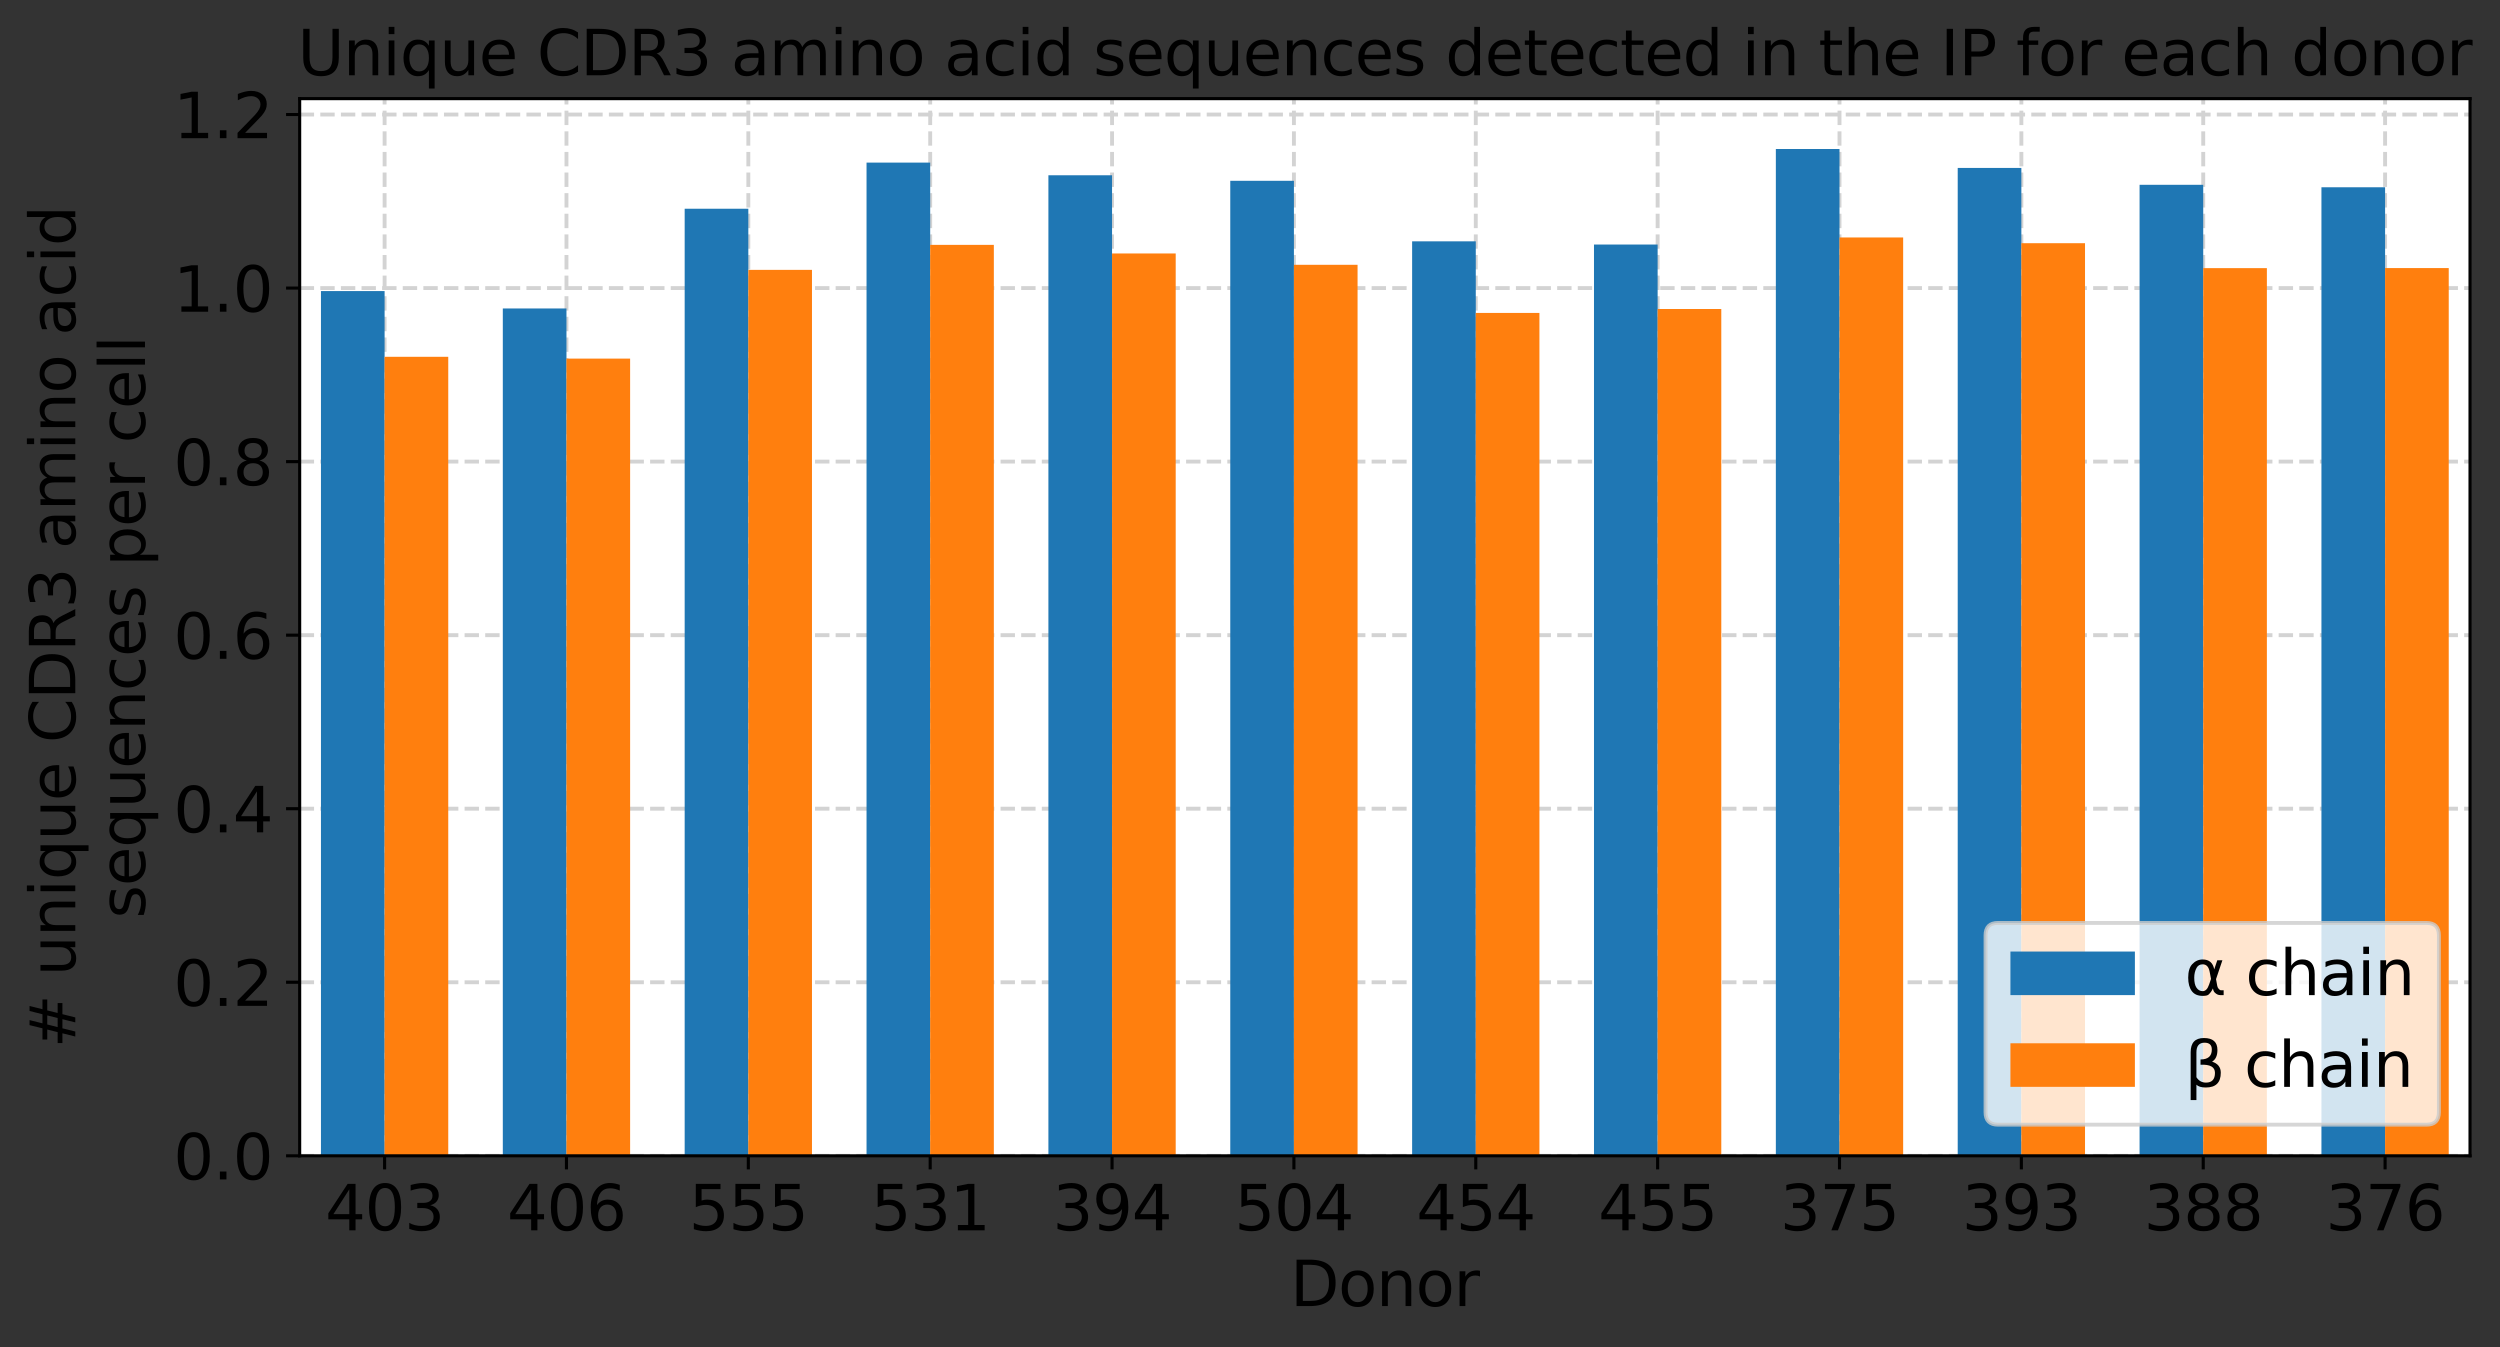 <?xml version="1.0" encoding="utf-8" standalone="no"?>
<!DOCTYPE svg PUBLIC "-//W3C//DTD SVG 1.1//EN"
  "http://www.w3.org/Graphics/SVG/1.1/DTD/svg11.dtd">
<svg xmlns:xlink="http://www.w3.org/1999/xlink" width="642.755pt" height="346.327pt" viewBox="0 0 642.755 346.327" xmlns="http://www.w3.org/2000/svg" version="1.1">
 <rect x="0" y="0" width="642.755" height="346.327" fill="#333333" stroke="none"/>
 <defs>
  <style type="text/css">*{stroke-linejoin: round; stroke-linecap: butt}</style>
 </defs>
 <g id="figure_1">
  <g id="patch_1">
   <path d="M 0 346.327 
L 642.755 346.327 
L 642.755 0 
L 0 0 
L 0 346.327 
z
" style="fill: none"/>
  </g>
  <g id="axes_1">
   <g id="patch_2">
    <path d="M 77.046 297.158 
L 635.047 297.158 
L 635.047 25.358 
L 77.046 25.358 
z
" style="fill: #ffffff"/>
   </g>
   <g id="matplotlib.axis_1">
    <g id="xtick_1">
     <g id="line2d_1">
      <path d="M 98.882 297.158 
L 98.882 25.358 
" clip-path="url(#p59fbb18981)" style="fill: none; stroke-dasharray: 3.7,1.6; stroke-dashoffset: 0; stroke: #d3d3d3"/>
     </g>
     <g id="line2d_2">
      <defs>
       <path id="m7c4a45cda2" d="M 0 0 
L 0 3.5 
" style="stroke: #000000; stroke-width: 0.8"/>
      </defs>
      <g>
       <use xlink:href="#m7c4a45cda2" x="98.882" y="297.158" style="stroke: #000000; stroke-width: 0.8"/>
      </g>
     </g>
     <g id="text_1">
      <!-- 403 -->
      <g transform="translate(83.612 316.315) scale(0.16 -0.16)">
       <defs>
        <path id="DejaVuSans-34" d="M 2419 4116 
L 825 1625 
L 2419 1625 
L 2419 4116 
z
M 2253 4666 
L 3047 4666 
L 3047 1625 
L 3713 1625 
L 3713 1100 
L 3047 1100 
L 3047 0 
L 2419 0 
L 2419 1100 
L 313 1100 
L 313 1709 
L 2253 4666 
z
" transform="scale(0.016)"/>
        <path id="DejaVuSans-30" d="M 2034 4250 
Q 1547 4250 1301 3770 
Q 1056 3291 1056 2328 
Q 1056 1369 1301 889 
Q 1547 409 2034 409 
Q 2525 409 2770 889 
Q 3016 1369 3016 2328 
Q 3016 3291 2770 3770 
Q 2525 4250 2034 4250 
z
M 2034 4750 
Q 2819 4750 3233 4129 
Q 3647 3509 3647 2328 
Q 3647 1150 3233 529 
Q 2819 -91 2034 -91 
Q 1250 -91 836 529 
Q 422 1150 422 2328 
Q 422 3509 836 4129 
Q 1250 4750 2034 4750 
z
" transform="scale(0.016)"/>
        <path id="DejaVuSans-33" d="M 2597 2516 
Q 3050 2419 3304 2112 
Q 3559 1806 3559 1356 
Q 3559 666 3084 287 
Q 2609 -91 1734 -91 
Q 1441 -91 1130 -33 
Q 819 25 488 141 
L 488 750 
Q 750 597 1062 519 
Q 1375 441 1716 441 
Q 2309 441 2620 675 
Q 2931 909 2931 1356 
Q 2931 1769 2642 2001 
Q 2353 2234 1838 2234 
L 1294 2234 
L 1294 2753 
L 1863 2753 
Q 2328 2753 2575 2939 
Q 2822 3125 2822 3475 
Q 2822 3834 2567 4026 
Q 2313 4219 1838 4219 
Q 1578 4219 1281 4162 
Q 984 4106 628 3988 
L 628 4550 
Q 988 4650 1302 4700 
Q 1616 4750 1894 4750 
Q 2613 4750 3031 4423 
Q 3450 4097 3450 3541 
Q 3450 3153 3228 2886 
Q 3006 2619 2597 2516 
z
" transform="scale(0.016)"/>
       </defs>
       <use xlink:href="#DejaVuSans-34"/>
       <use xlink:href="#DejaVuSans-30" x="63.623"/>
       <use xlink:href="#DejaVuSans-33" x="127.246"/>
      </g>
     </g>
    </g>
    <g id="xtick_2">
     <g id="line2d_3">
      <path d="M 145.639 297.158 
L 145.639 25.358 
" clip-path="url(#p59fbb18981)" style="fill: none; stroke-dasharray: 3.7,1.6; stroke-dashoffset: 0; stroke: #d3d3d3"/>
     </g>
     <g id="line2d_4">
      <g>
       <use xlink:href="#m7c4a45cda2" x="145.639" y="297.158" style="stroke: #000000; stroke-width: 0.8"/>
      </g>
     </g>
     <g id="text_2">
      <!-- 406 -->
      <g transform="translate(130.369 316.315) scale(0.16 -0.16)">
       <defs>
        <path id="DejaVuSans-36" d="M 2113 2584 
Q 1688 2584 1439 2293 
Q 1191 2003 1191 1497 
Q 1191 994 1439 701 
Q 1688 409 2113 409 
Q 2538 409 2786 701 
Q 3034 994 3034 1497 
Q 3034 2003 2786 2293 
Q 2538 2584 2113 2584 
z
M 3366 4563 
L 3366 3988 
Q 3128 4100 2886 4159 
Q 2644 4219 2406 4219 
Q 1781 4219 1451 3797 
Q 1122 3375 1075 2522 
Q 1259 2794 1537 2939 
Q 1816 3084 2150 3084 
Q 2853 3084 3261 2657 
Q 3669 2231 3669 1497 
Q 3669 778 3244 343 
Q 2819 -91 2113 -91 
Q 1303 -91 875 529 
Q 447 1150 447 2328 
Q 447 3434 972 4092 
Q 1497 4750 2381 4750 
Q 2619 4750 2861 4703 
Q 3103 4656 3366 4563 
z
" transform="scale(0.016)"/>
       </defs>
       <use xlink:href="#DejaVuSans-34"/>
       <use xlink:href="#DejaVuSans-30" x="63.623"/>
       <use xlink:href="#DejaVuSans-36" x="127.246"/>
      </g>
     </g>
    </g>
    <g id="xtick_3">
     <g id="line2d_5">
      <path d="M 192.396 297.158 
L 192.396 25.358 
" clip-path="url(#p59fbb18981)" style="fill: none; stroke-dasharray: 3.7,1.6; stroke-dashoffset: 0; stroke: #d3d3d3"/>
     </g>
     <g id="line2d_6">
      <g>
       <use xlink:href="#m7c4a45cda2" x="192.396" y="297.158" style="stroke: #000000; stroke-width: 0.8"/>
      </g>
     </g>
     <g id="text_3">
      <!-- 555 -->
      <g transform="translate(177.126 316.315) scale(0.16 -0.16)">
       <defs>
        <path id="DejaVuSans-35" d="M 691 4666 
L 3169 4666 
L 3169 4134 
L 1269 4134 
L 1269 2991 
Q 1406 3038 1543 3061 
Q 1681 3084 1819 3084 
Q 2600 3084 3056 2656 
Q 3513 2228 3513 1497 
Q 3513 744 3044 326 
Q 2575 -91 1722 -91 
Q 1428 -91 1123 -41 
Q 819 9 494 109 
L 494 744 
Q 775 591 1075 516 
Q 1375 441 1709 441 
Q 2250 441 2565 725 
Q 2881 1009 2881 1497 
Q 2881 1984 2565 2268 
Q 2250 2553 1709 2553 
Q 1456 2553 1204 2497 
Q 953 2441 691 2322 
L 691 4666 
z
" transform="scale(0.016)"/>
       </defs>
       <use xlink:href="#DejaVuSans-35"/>
       <use xlink:href="#DejaVuSans-35" x="63.623"/>
       <use xlink:href="#DejaVuSans-35" x="127.246"/>
      </g>
     </g>
    </g>
    <g id="xtick_4">
     <g id="line2d_7">
      <path d="M 239.154 297.158 
L 239.154 25.358 
" clip-path="url(#p59fbb18981)" style="fill: none; stroke-dasharray: 3.7,1.6; stroke-dashoffset: 0; stroke: #d3d3d3"/>
     </g>
     <g id="line2d_8">
      <g>
       <use xlink:href="#m7c4a45cda2" x="239.154" y="297.158" style="stroke: #000000; stroke-width: 0.8"/>
      </g>
     </g>
     <g id="text_4">
      <!-- 531 -->
      <g transform="translate(223.884 316.315) scale(0.16 -0.16)">
       <defs>
        <path id="DejaVuSans-31" d="M 794 531 
L 1825 531 
L 1825 4091 
L 703 3866 
L 703 4441 
L 1819 4666 
L 2450 4666 
L 2450 531 
L 3481 531 
L 3481 0 
L 794 0 
L 794 531 
z
" transform="scale(0.016)"/>
       </defs>
       <use xlink:href="#DejaVuSans-35"/>
       <use xlink:href="#DejaVuSans-33" x="63.623"/>
       <use xlink:href="#DejaVuSans-31" x="127.246"/>
      </g>
     </g>
    </g>
    <g id="xtick_5">
     <g id="line2d_9">
      <path d="M 285.911 297.158 
L 285.911 25.358 
" clip-path="url(#p59fbb18981)" style="fill: none; stroke-dasharray: 3.7,1.6; stroke-dashoffset: 0; stroke: #d3d3d3"/>
     </g>
     <g id="line2d_10">
      <g>
       <use xlink:href="#m7c4a45cda2" x="285.911" y="297.158" style="stroke: #000000; stroke-width: 0.8"/>
      </g>
     </g>
     <g id="text_5">
      <!-- 394 -->
      <g transform="translate(270.641 316.315) scale(0.16 -0.16)">
       <defs>
        <path id="DejaVuSans-39" d="M 703 97 
L 703 672 
Q 941 559 1184 500 
Q 1428 441 1663 441 
Q 2288 441 2617 861 
Q 2947 1281 2994 2138 
Q 2813 1869 2534 1725 
Q 2256 1581 1919 1581 
Q 1219 1581 811 2004 
Q 403 2428 403 3163 
Q 403 3881 828 4315 
Q 1253 4750 1959 4750 
Q 2769 4750 3195 4129 
Q 3622 3509 3622 2328 
Q 3622 1225 3098 567 
Q 2575 -91 1691 -91 
Q 1453 -91 1209 -44 
Q 966 3 703 97 
z
M 1959 2075 
Q 2384 2075 2632 2365 
Q 2881 2656 2881 3163 
Q 2881 3666 2632 3958 
Q 2384 4250 1959 4250 
Q 1534 4250 1286 3958 
Q 1038 3666 1038 3163 
Q 1038 2656 1286 2365 
Q 1534 2075 1959 2075 
z
" transform="scale(0.016)"/>
       </defs>
       <use xlink:href="#DejaVuSans-33"/>
       <use xlink:href="#DejaVuSans-39" x="63.623"/>
       <use xlink:href="#DejaVuSans-34" x="127.246"/>
      </g>
     </g>
    </g>
    <g id="xtick_6">
     <g id="line2d_11">
      <path d="M 332.668 297.158 
L 332.668 25.358 
" clip-path="url(#p59fbb18981)" style="fill: none; stroke-dasharray: 3.7,1.6; stroke-dashoffset: 0; stroke: #d3d3d3"/>
     </g>
     <g id="line2d_12">
      <g>
       <use xlink:href="#m7c4a45cda2" x="332.668" y="297.158" style="stroke: #000000; stroke-width: 0.8"/>
      </g>
     </g>
     <g id="text_6">
      <!-- 504 -->
      <g transform="translate(317.398 316.315) scale(0.16 -0.16)">
       <use xlink:href="#DejaVuSans-35"/>
       <use xlink:href="#DejaVuSans-30" x="63.623"/>
       <use xlink:href="#DejaVuSans-34" x="127.246"/>
      </g>
     </g>
    </g>
    <g id="xtick_7">
     <g id="line2d_13">
      <path d="M 379.425 297.158 
L 379.425 25.358 
" clip-path="url(#p59fbb18981)" style="fill: none; stroke-dasharray: 3.7,1.6; stroke-dashoffset: 0; stroke: #d3d3d3"/>
     </g>
     <g id="line2d_14">
      <g>
       <use xlink:href="#m7c4a45cda2" x="379.425" y="297.158" style="stroke: #000000; stroke-width: 0.8"/>
      </g>
     </g>
     <g id="text_7">
      <!-- 454 -->
      <g transform="translate(364.155 316.315) scale(0.16 -0.16)">
       <use xlink:href="#DejaVuSans-34"/>
       <use xlink:href="#DejaVuSans-35" x="63.623"/>
       <use xlink:href="#DejaVuSans-34" x="127.246"/>
      </g>
     </g>
    </g>
    <g id="xtick_8">
     <g id="line2d_15">
      <path d="M 426.182 297.158 
L 426.182 25.358 
" clip-path="url(#p59fbb18981)" style="fill: none; stroke-dasharray: 3.7,1.6; stroke-dashoffset: 0; stroke: #d3d3d3"/>
     </g>
     <g id="line2d_16">
      <g>
       <use xlink:href="#m7c4a45cda2" x="426.182" y="297.158" style="stroke: #000000; stroke-width: 0.8"/>
      </g>
     </g>
     <g id="text_8">
      <!-- 455 -->
      <g transform="translate(410.912 316.315) scale(0.16 -0.16)">
       <use xlink:href="#DejaVuSans-34"/>
       <use xlink:href="#DejaVuSans-35" x="63.623"/>
       <use xlink:href="#DejaVuSans-35" x="127.246"/>
      </g>
     </g>
    </g>
    <g id="xtick_9">
     <g id="line2d_17">
      <path d="M 472.939 297.158 
L 472.939 25.358 
" clip-path="url(#p59fbb18981)" style="fill: none; stroke-dasharray: 3.7,1.6; stroke-dashoffset: 0; stroke: #d3d3d3"/>
     </g>
     <g id="line2d_18">
      <g>
       <use xlink:href="#m7c4a45cda2" x="472.939" y="297.158" style="stroke: #000000; stroke-width: 0.8"/>
      </g>
     </g>
     <g id="text_9">
      <!-- 375 -->
      <g transform="translate(457.669 316.315) scale(0.16 -0.16)">
       <defs>
        <path id="DejaVuSans-37" d="M 525 4666 
L 3525 4666 
L 3525 4397 
L 1831 0 
L 1172 0 
L 2766 4134 
L 525 4134 
L 525 4666 
z
" transform="scale(0.016)"/>
       </defs>
       <use xlink:href="#DejaVuSans-33"/>
       <use xlink:href="#DejaVuSans-37" x="63.623"/>
       <use xlink:href="#DejaVuSans-35" x="127.246"/>
      </g>
     </g>
    </g>
    <g id="xtick_10">
     <g id="line2d_19">
      <path d="M 519.697 297.158 
L 519.697 25.358 
" clip-path="url(#p59fbb18981)" style="fill: none; stroke-dasharray: 3.7,1.6; stroke-dashoffset: 0; stroke: #d3d3d3"/>
     </g>
     <g id="line2d_20">
      <g>
       <use xlink:href="#m7c4a45cda2" x="519.697" y="297.158" style="stroke: #000000; stroke-width: 0.8"/>
      </g>
     </g>
     <g id="text_10">
      <!-- 393 -->
      <g transform="translate(504.427 316.315) scale(0.16 -0.16)">
       <use xlink:href="#DejaVuSans-33"/>
       <use xlink:href="#DejaVuSans-39" x="63.623"/>
       <use xlink:href="#DejaVuSans-33" x="127.246"/>
      </g>
     </g>
    </g>
    <g id="xtick_11">
     <g id="line2d_21">
      <path d="M 566.454 297.158 
L 566.454 25.358 
" clip-path="url(#p59fbb18981)" style="fill: none; stroke-dasharray: 3.7,1.6; stroke-dashoffset: 0; stroke: #d3d3d3"/>
     </g>
     <g id="line2d_22">
      <g>
       <use xlink:href="#m7c4a45cda2" x="566.454" y="297.158" style="stroke: #000000; stroke-width: 0.8"/>
      </g>
     </g>
     <g id="text_11">
      <!-- 388 -->
      <g transform="translate(551.184 316.315) scale(0.16 -0.16)">
       <defs>
        <path id="DejaVuSans-38" d="M 2034 2216 
Q 1584 2216 1326 1975 
Q 1069 1734 1069 1313 
Q 1069 891 1326 650 
Q 1584 409 2034 409 
Q 2484 409 2743 651 
Q 3003 894 3003 1313 
Q 3003 1734 2745 1975 
Q 2488 2216 2034 2216 
z
M 1403 2484 
Q 997 2584 770 2862 
Q 544 3141 544 3541 
Q 544 4100 942 4425 
Q 1341 4750 2034 4750 
Q 2731 4750 3128 4425 
Q 3525 4100 3525 3541 
Q 3525 3141 3298 2862 
Q 3072 2584 2669 2484 
Q 3125 2378 3379 2068 
Q 3634 1759 3634 1313 
Q 3634 634 3220 271 
Q 2806 -91 2034 -91 
Q 1263 -91 848 271 
Q 434 634 434 1313 
Q 434 1759 690 2068 
Q 947 2378 1403 2484 
z
M 1172 3481 
Q 1172 3119 1398 2916 
Q 1625 2713 2034 2713 
Q 2441 2713 2670 2916 
Q 2900 3119 2900 3481 
Q 2900 3844 2670 4047 
Q 2441 4250 2034 4250 
Q 1625 4250 1398 4047 
Q 1172 3844 1172 3481 
z
" transform="scale(0.016)"/>
       </defs>
       <use xlink:href="#DejaVuSans-33"/>
       <use xlink:href="#DejaVuSans-38" x="63.623"/>
       <use xlink:href="#DejaVuSans-38" x="127.246"/>
      </g>
     </g>
    </g>
    <g id="xtick_12">
     <g id="line2d_23">
      <path d="M 613.211 297.158 
L 613.211 25.358 
" clip-path="url(#p59fbb18981)" style="fill: none; stroke-dasharray: 3.7,1.6; stroke-dashoffset: 0; stroke: #d3d3d3"/>
     </g>
     <g id="line2d_24">
      <g>
       <use xlink:href="#m7c4a45cda2" x="613.211" y="297.158" style="stroke: #000000; stroke-width: 0.8"/>
      </g>
     </g>
     <g id="text_12">
      <!-- 376 -->
      <g transform="translate(597.941 316.315) scale(0.16 -0.16)">
       <use xlink:href="#DejaVuSans-33"/>
       <use xlink:href="#DejaVuSans-37" x="63.623"/>
       <use xlink:href="#DejaVuSans-36" x="127.246"/>
      </g>
     </g>
    </g>
    <g id="text_13">
     <!-- Donor -->
     <g transform="translate(331.738 335.8) scale(0.16 -0.16)">
      <defs>
       <path id="DejaVuSans-44" d="M 1259 4147 
L 1259 519 
L 2022 519 
Q 2988 519 3436 956 
Q 3884 1394 3884 2338 
Q 3884 3275 3436 3711 
Q 2988 4147 2022 4147 
L 1259 4147 
z
M 628 4666 
L 1925 4666 
Q 3281 4666 3915 4102 
Q 4550 3538 4550 2338 
Q 4550 1131 3912 565 
Q 3275 0 1925 0 
L 628 0 
L 628 4666 
z
" transform="scale(0.016)"/>
       <path id="DejaVuSans-6f" d="M 1959 3097 
Q 1497 3097 1228 2736 
Q 959 2375 959 1747 
Q 959 1119 1226 758 
Q 1494 397 1959 397 
Q 2419 397 2687 759 
Q 2956 1122 2956 1747 
Q 2956 2369 2687 2733 
Q 2419 3097 1959 3097 
z
M 1959 3584 
Q 2709 3584 3137 3096 
Q 3566 2609 3566 1747 
Q 3566 888 3137 398 
Q 2709 -91 1959 -91 
Q 1206 -91 779 398 
Q 353 888 353 1747 
Q 353 2609 779 3096 
Q 1206 3584 1959 3584 
z
" transform="scale(0.016)"/>
       <path id="DejaVuSans-6e" d="M 3513 2113 
L 3513 0 
L 2938 0 
L 2938 2094 
Q 2938 2591 2744 2837 
Q 2550 3084 2163 3084 
Q 1697 3084 1428 2787 
Q 1159 2491 1159 1978 
L 1159 0 
L 581 0 
L 581 3500 
L 1159 3500 
L 1159 2956 
Q 1366 3272 1645 3428 
Q 1925 3584 2291 3584 
Q 2894 3584 3203 3211 
Q 3513 2838 3513 2113 
z
" transform="scale(0.016)"/>
       <path id="DejaVuSans-72" d="M 2631 2963 
Q 2534 3019 2420 3045 
Q 2306 3072 2169 3072 
Q 1681 3072 1420 2755 
Q 1159 2438 1159 1844 
L 1159 0 
L 581 0 
L 581 3500 
L 1159 3500 
L 1159 2956 
Q 1341 3275 1631 3429 
Q 1922 3584 2338 3584 
Q 2397 3584 2469 3576 
Q 2541 3569 2628 3553 
L 2631 2963 
z
" transform="scale(0.016)"/>
      </defs>
      <use xlink:href="#DejaVuSans-44"/>
      <use xlink:href="#DejaVuSans-6f" x="77.002"/>
      <use xlink:href="#DejaVuSans-6e" x="138.184"/>
      <use xlink:href="#DejaVuSans-6f" x="201.562"/>
      <use xlink:href="#DejaVuSans-72" x="262.744"/>
     </g>
    </g>
   </g>
   <g id="matplotlib.axis_2">
    <g id="ytick_1">
     <g id="line2d_25">
      <path d="M 77.046 297.158 
L 635.047 297.158 
" clip-path="url(#p59fbb18981)" style="fill: none; stroke-dasharray: 3.7,1.6; stroke-dashoffset: 0; stroke: #d3d3d3"/>
     </g>
     <g id="line2d_26">
      <defs>
       <path id="m75b1c2f377" d="M 0 0 
L -3.5 0 
" style="stroke: #000000; stroke-width: 0.8"/>
      </defs>
      <g>
       <use xlink:href="#m75b1c2f377" x="77.046" y="297.158" style="stroke: #000000; stroke-width: 0.8"/>
      </g>
     </g>
     <g id="text_14">
      <!-- 0.0 -->
      <g transform="translate(44.602 303.236) scale(0.16 -0.16)">
       <defs>
        <path id="DejaVuSans-2e" d="M 684 794 
L 1344 794 
L 1344 0 
L 684 0 
L 684 794 
z
" transform="scale(0.016)"/>
       </defs>
       <use xlink:href="#DejaVuSans-30"/>
       <use xlink:href="#DejaVuSans-2e" x="63.623"/>
       <use xlink:href="#DejaVuSans-30" x="95.41"/>
      </g>
     </g>
    </g>
    <g id="ytick_2">
     <g id="line2d_27">
      <path d="M 77.046 252.539 
L 635.047 252.539 
" clip-path="url(#p59fbb18981)" style="fill: none; stroke-dasharray: 3.7,1.6; stroke-dashoffset: 0; stroke: #d3d3d3"/>
     </g>
     <g id="line2d_28">
      <g>
       <use xlink:href="#m75b1c2f377" x="77.046" y="252.539" style="stroke: #000000; stroke-width: 0.8"/>
      </g>
     </g>
     <g id="text_15">
      <!-- 0.2 -->
      <g transform="translate(44.602 258.617) scale(0.16 -0.16)">
       <defs>
        <path id="DejaVuSans-32" d="M 1228 531 
L 3431 531 
L 3431 0 
L 469 0 
L 469 531 
Q 828 903 1448 1529 
Q 2069 2156 2228 2338 
Q 2531 2678 2651 2914 
Q 2772 3150 2772 3378 
Q 2772 3750 2511 3984 
Q 2250 4219 1831 4219 
Q 1534 4219 1204 4116 
Q 875 4013 500 3803 
L 500 4441 
Q 881 4594 1212 4672 
Q 1544 4750 1819 4750 
Q 2544 4750 2975 4387 
Q 3406 4025 3406 3419 
Q 3406 3131 3298 2873 
Q 3191 2616 2906 2266 
Q 2828 2175 2409 1742 
Q 1991 1309 1228 531 
z
" transform="scale(0.016)"/>
       </defs>
       <use xlink:href="#DejaVuSans-30"/>
       <use xlink:href="#DejaVuSans-2e" x="63.623"/>
       <use xlink:href="#DejaVuSans-32" x="95.41"/>
      </g>
     </g>
    </g>
    <g id="ytick_3">
     <g id="line2d_29">
      <path d="M 77.046 207.92 
L 635.047 207.92 
" clip-path="url(#p59fbb18981)" style="fill: none; stroke-dasharray: 3.7,1.6; stroke-dashoffset: 0; stroke: #d3d3d3"/>
     </g>
     <g id="line2d_30">
      <g>
       <use xlink:href="#m75b1c2f377" x="77.046" y="207.92" style="stroke: #000000; stroke-width: 0.8"/>
      </g>
     </g>
     <g id="text_16">
      <!-- 0.4 -->
      <g transform="translate(44.602 213.999) scale(0.16 -0.16)">
       <use xlink:href="#DejaVuSans-30"/>
       <use xlink:href="#DejaVuSans-2e" x="63.623"/>
       <use xlink:href="#DejaVuSans-34" x="95.41"/>
      </g>
     </g>
    </g>
    <g id="ytick_4">
     <g id="line2d_31">
      <path d="M 77.046 163.301 
L 635.047 163.301 
" clip-path="url(#p59fbb18981)" style="fill: none; stroke-dasharray: 3.7,1.6; stroke-dashoffset: 0; stroke: #d3d3d3"/>
     </g>
     <g id="line2d_32">
      <g>
       <use xlink:href="#m75b1c2f377" x="77.046" y="163.301" style="stroke: #000000; stroke-width: 0.8"/>
      </g>
     </g>
     <g id="text_17">
      <!-- 0.6 -->
      <g transform="translate(44.602 169.38) scale(0.16 -0.16)">
       <use xlink:href="#DejaVuSans-30"/>
       <use xlink:href="#DejaVuSans-2e" x="63.623"/>
       <use xlink:href="#DejaVuSans-36" x="95.41"/>
      </g>
     </g>
    </g>
    <g id="ytick_5">
     <g id="line2d_33">
      <path d="M 77.046 118.682 
L 635.047 118.682 
" clip-path="url(#p59fbb18981)" style="fill: none; stroke-dasharray: 3.7,1.6; stroke-dashoffset: 0; stroke: #d3d3d3"/>
     </g>
     <g id="line2d_34">
      <g>
       <use xlink:href="#m75b1c2f377" x="77.046" y="118.682" style="stroke: #000000; stroke-width: 0.8"/>
      </g>
     </g>
     <g id="text_18">
      <!-- 0.8 -->
      <g transform="translate(44.602 124.761) scale(0.16 -0.16)">
       <use xlink:href="#DejaVuSans-30"/>
       <use xlink:href="#DejaVuSans-2e" x="63.623"/>
       <use xlink:href="#DejaVuSans-38" x="95.41"/>
      </g>
     </g>
    </g>
    <g id="ytick_6">
     <g id="line2d_35">
      <path d="M 77.046 74.064 
L 635.047 74.064 
" clip-path="url(#p59fbb18981)" style="fill: none; stroke-dasharray: 3.7,1.6; stroke-dashoffset: 0; stroke: #d3d3d3"/>
     </g>
     <g id="line2d_36">
      <g>
       <use xlink:href="#m75b1c2f377" x="77.046" y="74.064" style="stroke: #000000; stroke-width: 0.8"/>
      </g>
     </g>
     <g id="text_19">
      <!-- 1.0 -->
      <g transform="translate(44.602 80.142) scale(0.16 -0.16)">
       <use xlink:href="#DejaVuSans-31"/>
       <use xlink:href="#DejaVuSans-2e" x="63.623"/>
       <use xlink:href="#DejaVuSans-30" x="95.41"/>
      </g>
     </g>
    </g>
    <g id="ytick_7">
     <g id="line2d_37">
      <path d="M 77.046 29.445 
L 635.047 29.445 
" clip-path="url(#p59fbb18981)" style="fill: none; stroke-dasharray: 3.7,1.6; stroke-dashoffset: 0; stroke: #d3d3d3"/>
     </g>
     <g id="line2d_38">
      <g>
       <use xlink:href="#m75b1c2f377" x="77.046" y="29.445" style="stroke: #000000; stroke-width: 0.8"/>
      </g>
     </g>
     <g id="text_20">
      <!-- 1.2 -->
      <g transform="translate(44.602 35.523) scale(0.16 -0.16)">
       <use xlink:href="#DejaVuSans-31"/>
       <use xlink:href="#DejaVuSans-2e" x="63.623"/>
       <use xlink:href="#DejaVuSans-32" x="95.41"/>
      </g>
     </g>
    </g>
    <g id="text_21">
     <!-- # unique CDR3 amino acid -->
     <g transform="translate(19.358 269.445) rotate(-90) scale(0.16 -0.16)">
      <defs>
       <path id="DejaVuSans-23" d="M 3272 2816 
L 2363 2816 
L 2100 1772 
L 3016 1772 
L 3272 2816 
z
M 2803 4594 
L 2478 3297 
L 3391 3297 
L 3719 4594 
L 4219 4594 
L 3897 3297 
L 4872 3297 
L 4872 2816 
L 3775 2816 
L 3519 1772 
L 4513 1772 
L 4513 1294 
L 3397 1294 
L 3072 0 
L 2572 0 
L 2894 1294 
L 1978 1294 
L 1656 0 
L 1153 0 
L 1478 1294 
L 494 1294 
L 494 1772 
L 1594 1772 
L 1856 2816 
L 850 2816 
L 850 3297 
L 1978 3297 
L 2297 4594 
L 2803 4594 
z
" transform="scale(0.016)"/>
       <path id="DejaVuSans-20" transform="scale(0.016)"/>
       <path id="DejaVuSans-75" d="M 544 1381 
L 544 3500 
L 1119 3500 
L 1119 1403 
Q 1119 906 1312 657 
Q 1506 409 1894 409 
Q 2359 409 2629 706 
Q 2900 1003 2900 1516 
L 2900 3500 
L 3475 3500 
L 3475 0 
L 2900 0 
L 2900 538 
Q 2691 219 2414 64 
Q 2138 -91 1772 -91 
Q 1169 -91 856 284 
Q 544 659 544 1381 
z
M 1991 3584 
L 1991 3584 
z
" transform="scale(0.016)"/>
       <path id="DejaVuSans-69" d="M 603 3500 
L 1178 3500 
L 1178 0 
L 603 0 
L 603 3500 
z
M 603 4863 
L 1178 4863 
L 1178 4134 
L 603 4134 
L 603 4863 
z
" transform="scale(0.016)"/>
       <path id="DejaVuSans-71" d="M 947 1747 
Q 947 1113 1208 752 
Q 1469 391 1925 391 
Q 2381 391 2643 752 
Q 2906 1113 2906 1747 
Q 2906 2381 2643 2742 
Q 2381 3103 1925 3103 
Q 1469 3103 1208 2742 
Q 947 2381 947 1747 
z
M 2906 525 
Q 2725 213 2448 61 
Q 2172 -91 1784 -91 
Q 1150 -91 751 415 
Q 353 922 353 1747 
Q 353 2572 751 3078 
Q 1150 3584 1784 3584 
Q 2172 3584 2448 3432 
Q 2725 3281 2906 2969 
L 2906 3500 
L 3481 3500 
L 3481 -1331 
L 2906 -1331 
L 2906 525 
z
" transform="scale(0.016)"/>
       <path id="DejaVuSans-65" d="M 3597 1894 
L 3597 1613 
L 953 1613 
Q 991 1019 1311 708 
Q 1631 397 2203 397 
Q 2534 397 2845 478 
Q 3156 559 3463 722 
L 3463 178 
Q 3153 47 2828 -22 
Q 2503 -91 2169 -91 
Q 1331 -91 842 396 
Q 353 884 353 1716 
Q 353 2575 817 3079 
Q 1281 3584 2069 3584 
Q 2775 3584 3186 3129 
Q 3597 2675 3597 1894 
z
M 3022 2063 
Q 3016 2534 2758 2815 
Q 2500 3097 2075 3097 
Q 1594 3097 1305 2825 
Q 1016 2553 972 2059 
L 3022 2063 
z
" transform="scale(0.016)"/>
       <path id="DejaVuSans-43" d="M 4122 4306 
L 4122 3641 
Q 3803 3938 3442 4084 
Q 3081 4231 2675 4231 
Q 1875 4231 1450 3742 
Q 1025 3253 1025 2328 
Q 1025 1406 1450 917 
Q 1875 428 2675 428 
Q 3081 428 3442 575 
Q 3803 722 4122 1019 
L 4122 359 
Q 3791 134 3420 21 
Q 3050 -91 2638 -91 
Q 1578 -91 968 557 
Q 359 1206 359 2328 
Q 359 3453 968 4101 
Q 1578 4750 2638 4750 
Q 3056 4750 3426 4639 
Q 3797 4528 4122 4306 
z
" transform="scale(0.016)"/>
       <path id="DejaVuSans-52" d="M 2841 2188 
Q 3044 2119 3236 1894 
Q 3428 1669 3622 1275 
L 4263 0 
L 3584 0 
L 2988 1197 
Q 2756 1666 2539 1819 
Q 2322 1972 1947 1972 
L 1259 1972 
L 1259 0 
L 628 0 
L 628 4666 
L 2053 4666 
Q 2853 4666 3247 4331 
Q 3641 3997 3641 3322 
Q 3641 2881 3436 2590 
Q 3231 2300 2841 2188 
z
M 1259 4147 
L 1259 2491 
L 2053 2491 
Q 2509 2491 2742 2702 
Q 2975 2913 2975 3322 
Q 2975 3731 2742 3939 
Q 2509 4147 2053 4147 
L 1259 4147 
z
" transform="scale(0.016)"/>
       <path id="DejaVuSans-61" d="M 2194 1759 
Q 1497 1759 1228 1600 
Q 959 1441 959 1056 
Q 959 750 1161 570 
Q 1363 391 1709 391 
Q 2188 391 2477 730 
Q 2766 1069 2766 1631 
L 2766 1759 
L 2194 1759 
z
M 3341 1997 
L 3341 0 
L 2766 0 
L 2766 531 
Q 2569 213 2275 61 
Q 1981 -91 1556 -91 
Q 1019 -91 701 211 
Q 384 513 384 1019 
Q 384 1609 779 1909 
Q 1175 2209 1959 2209 
L 2766 2209 
L 2766 2266 
Q 2766 2663 2505 2880 
Q 2244 3097 1772 3097 
Q 1472 3097 1187 3025 
Q 903 2953 641 2809 
L 641 3341 
Q 956 3463 1253 3523 
Q 1550 3584 1831 3584 
Q 2591 3584 2966 3190 
Q 3341 2797 3341 1997 
z
" transform="scale(0.016)"/>
       <path id="DejaVuSans-6d" d="M 3328 2828 
Q 3544 3216 3844 3400 
Q 4144 3584 4550 3584 
Q 5097 3584 5394 3201 
Q 5691 2819 5691 2113 
L 5691 0 
L 5113 0 
L 5113 2094 
Q 5113 2597 4934 2840 
Q 4756 3084 4391 3084 
Q 3944 3084 3684 2787 
Q 3425 2491 3425 1978 
L 3425 0 
L 2847 0 
L 2847 2094 
Q 2847 2600 2669 2842 
Q 2491 3084 2119 3084 
Q 1678 3084 1418 2786 
Q 1159 2488 1159 1978 
L 1159 0 
L 581 0 
L 581 3500 
L 1159 3500 
L 1159 2956 
Q 1356 3278 1631 3431 
Q 1906 3584 2284 3584 
Q 2666 3584 2933 3390 
Q 3200 3197 3328 2828 
z
" transform="scale(0.016)"/>
       <path id="DejaVuSans-63" d="M 3122 3366 
L 3122 2828 
Q 2878 2963 2633 3030 
Q 2388 3097 2138 3097 
Q 1578 3097 1268 2742 
Q 959 2388 959 1747 
Q 959 1106 1268 751 
Q 1578 397 2138 397 
Q 2388 397 2633 464 
Q 2878 531 3122 666 
L 3122 134 
Q 2881 22 2623 -34 
Q 2366 -91 2075 -91 
Q 1284 -91 818 406 
Q 353 903 353 1747 
Q 353 2603 823 3093 
Q 1294 3584 2113 3584 
Q 2378 3584 2631 3529 
Q 2884 3475 3122 3366 
z
" transform="scale(0.016)"/>
       <path id="DejaVuSans-64" d="M 2906 2969 
L 2906 4863 
L 3481 4863 
L 3481 0 
L 2906 0 
L 2906 525 
Q 2725 213 2448 61 
Q 2172 -91 1784 -91 
Q 1150 -91 751 415 
Q 353 922 353 1747 
Q 353 2572 751 3078 
Q 1150 3584 1784 3584 
Q 2172 3584 2448 3432 
Q 2725 3281 2906 2969 
z
M 947 1747 
Q 947 1113 1208 752 
Q 1469 391 1925 391 
Q 2381 391 2643 752 
Q 2906 1113 2906 1747 
Q 2906 2381 2643 2742 
Q 2381 3103 1925 3103 
Q 1469 3103 1208 2742 
Q 947 2381 947 1747 
z
" transform="scale(0.016)"/>
      </defs>
      <use xlink:href="#DejaVuSans-23"/>
      <use xlink:href="#DejaVuSans-20" x="83.789"/>
      <use xlink:href="#DejaVuSans-75" x="115.576"/>
      <use xlink:href="#DejaVuSans-6e" x="178.955"/>
      <use xlink:href="#DejaVuSans-69" x="242.334"/>
      <use xlink:href="#DejaVuSans-71" x="270.117"/>
      <use xlink:href="#DejaVuSans-75" x="333.594"/>
      <use xlink:href="#DejaVuSans-65" x="396.973"/>
      <use xlink:href="#DejaVuSans-20" x="458.496"/>
      <use xlink:href="#DejaVuSans-43" x="490.283"/>
      <use xlink:href="#DejaVuSans-44" x="560.107"/>
      <use xlink:href="#DejaVuSans-52" x="637.109"/>
      <use xlink:href="#DejaVuSans-33" x="706.592"/>
      <use xlink:href="#DejaVuSans-20" x="770.215"/>
      <use xlink:href="#DejaVuSans-61" x="802.002"/>
      <use xlink:href="#DejaVuSans-6d" x="863.281"/>
      <use xlink:href="#DejaVuSans-69" x="960.693"/>
      <use xlink:href="#DejaVuSans-6e" x="988.477"/>
      <use xlink:href="#DejaVuSans-6f" x="1051.855"/>
      <use xlink:href="#DejaVuSans-20" x="1113.037"/>
      <use xlink:href="#DejaVuSans-61" x="1144.824"/>
      <use xlink:href="#DejaVuSans-63" x="1206.104"/>
      <use xlink:href="#DejaVuSans-69" x="1261.084"/>
      <use xlink:href="#DejaVuSans-64" x="1288.867"/>
     </g>
     <!-- sequences per cell -->
     <g transform="translate(37.274 236.119) rotate(-90) scale(0.16 -0.16)">
      <defs>
       <path id="DejaVuSans-73" d="M 2834 3397 
L 2834 2853 
Q 2591 2978 2328 3040 
Q 2066 3103 1784 3103 
Q 1356 3103 1142 2972 
Q 928 2841 928 2578 
Q 928 2378 1081 2264 
Q 1234 2150 1697 2047 
L 1894 2003 
Q 2506 1872 2764 1633 
Q 3022 1394 3022 966 
Q 3022 478 2636 193 
Q 2250 -91 1575 -91 
Q 1294 -91 989 -36 
Q 684 19 347 128 
L 347 722 
Q 666 556 975 473 
Q 1284 391 1588 391 
Q 1994 391 2212 530 
Q 2431 669 2431 922 
Q 2431 1156 2273 1281 
Q 2116 1406 1581 1522 
L 1381 1569 
Q 847 1681 609 1914 
Q 372 2147 372 2553 
Q 372 3047 722 3315 
Q 1072 3584 1716 3584 
Q 2034 3584 2315 3537 
Q 2597 3491 2834 3397 
z
" transform="scale(0.016)"/>
       <path id="DejaVuSans-70" d="M 1159 525 
L 1159 -1331 
L 581 -1331 
L 581 3500 
L 1159 3500 
L 1159 2969 
Q 1341 3281 1617 3432 
Q 1894 3584 2278 3584 
Q 2916 3584 3314 3078 
Q 3713 2572 3713 1747 
Q 3713 922 3314 415 
Q 2916 -91 2278 -91 
Q 1894 -91 1617 61 
Q 1341 213 1159 525 
z
M 3116 1747 
Q 3116 2381 2855 2742 
Q 2594 3103 2138 3103 
Q 1681 3103 1420 2742 
Q 1159 2381 1159 1747 
Q 1159 1113 1420 752 
Q 1681 391 2138 391 
Q 2594 391 2855 752 
Q 3116 1113 3116 1747 
z
" transform="scale(0.016)"/>
       <path id="DejaVuSans-6c" d="M 603 4863 
L 1178 4863 
L 1178 0 
L 603 0 
L 603 4863 
z
" transform="scale(0.016)"/>
      </defs>
      <use xlink:href="#DejaVuSans-73"/>
      <use xlink:href="#DejaVuSans-65" x="52.1"/>
      <use xlink:href="#DejaVuSans-71" x="113.623"/>
      <use xlink:href="#DejaVuSans-75" x="177.1"/>
      <use xlink:href="#DejaVuSans-65" x="240.479"/>
      <use xlink:href="#DejaVuSans-6e" x="302.002"/>
      <use xlink:href="#DejaVuSans-63" x="365.381"/>
      <use xlink:href="#DejaVuSans-65" x="420.361"/>
      <use xlink:href="#DejaVuSans-73" x="481.885"/>
      <use xlink:href="#DejaVuSans-20" x="533.984"/>
      <use xlink:href="#DejaVuSans-70" x="565.771"/>
      <use xlink:href="#DejaVuSans-65" x="629.248"/>
      <use xlink:href="#DejaVuSans-72" x="690.771"/>
      <use xlink:href="#DejaVuSans-20" x="731.885"/>
      <use xlink:href="#DejaVuSans-63" x="763.672"/>
      <use xlink:href="#DejaVuSans-65" x="818.652"/>
      <use xlink:href="#DejaVuSans-6c" x="880.176"/>
      <use xlink:href="#DejaVuSans-6c" x="907.959"/>
     </g>
    </g>
   </g>
   <g id="patch_3">
    <path d="M 82.517 297.158 
L 98.882 297.158 
L 98.882 74.842 
L 82.517 74.842 
z
" clip-path="url(#p59fbb18981)" style="fill: #1f77b4"/>
   </g>
   <g id="patch_4">
    <path d="M 98.882 297.158 
L 115.247 297.158 
L 115.247 91.731 
L 98.882 91.731 
z
" clip-path="url(#p59fbb18981)" style="fill: #ff7f0e"/>
   </g>
   <g id="patch_5">
    <path d="M 129.274 297.158 
L 145.639 297.158 
L 145.639 79.3 
L 129.274 79.3 
z
" clip-path="url(#p59fbb18981)" style="fill: #1f77b4"/>
   </g>
   <g id="patch_6">
    <path d="M 145.639 297.158 
L 162.004 297.158 
L 162.004 92.205 
L 145.639 92.205 
z
" clip-path="url(#p59fbb18981)" style="fill: #ff7f0e"/>
   </g>
   <g id="patch_7">
    <path d="M 176.031 297.158 
L 192.396 297.158 
L 192.396 53.672 
L 176.031 53.672 
z
" clip-path="url(#p59fbb18981)" style="fill: #1f77b4"/>
   </g>
   <g id="patch_8">
    <path d="M 192.396 297.158 
L 208.761 297.158 
L 208.761 69.391 
L 192.396 69.391 
z
" clip-path="url(#p59fbb18981)" style="fill: #ff7f0e"/>
   </g>
   <g id="patch_9">
    <path d="M 222.789 297.158 
L 239.154 297.158 
L 239.154 41.797 
L 222.789 41.797 
z
" clip-path="url(#p59fbb18981)" style="fill: #1f77b4"/>
   </g>
   <g id="patch_10">
    <path d="M 239.154 297.158 
L 255.519 297.158 
L 255.519 62.964 
L 239.154 62.964 
z
" clip-path="url(#p59fbb18981)" style="fill: #ff7f0e"/>
   </g>
   <g id="patch_11">
    <path d="M 269.546 297.158 
L 285.911 297.158 
L 285.911 45.061 
L 269.546 45.061 
z
" clip-path="url(#p59fbb18981)" style="fill: #1f77b4"/>
   </g>
   <g id="patch_12">
    <path d="M 285.911 297.158 
L 302.276 297.158 
L 302.276 65.174 
L 285.911 65.174 
z
" clip-path="url(#p59fbb18981)" style="fill: #ff7f0e"/>
   </g>
   <g id="patch_13">
    <path d="M 316.303 297.158 
L 332.668 297.158 
L 332.668 46.49 
L 316.303 46.49 
z
" clip-path="url(#p59fbb18981)" style="fill: #1f77b4"/>
   </g>
   <g id="patch_14">
    <path d="M 332.668 297.158 
L 349.033 297.158 
L 349.033 68.073 
L 332.668 68.073 
z
" clip-path="url(#p59fbb18981)" style="fill: #ff7f0e"/>
   </g>
   <g id="patch_15">
    <path d="M 363.06 297.158 
L 379.425 297.158 
L 379.425 62.042 
L 363.06 62.042 
z
" clip-path="url(#p59fbb18981)" style="fill: #1f77b4"/>
   </g>
   <g id="patch_16">
    <path d="M 379.425 297.158 
L 395.79 297.158 
L 395.79 80.453 
L 379.425 80.453 
z
" clip-path="url(#p59fbb18981)" style="fill: #ff7f0e"/>
   </g>
   <g id="patch_17">
    <path d="M 409.817 297.158 
L 426.182 297.158 
L 426.182 62.87 
L 409.817 62.87 
z
" clip-path="url(#p59fbb18981)" style="fill: #1f77b4"/>
   </g>
   <g id="patch_18">
    <path d="M 426.182 297.158 
L 442.547 297.158 
L 442.547 79.444 
L 426.182 79.444 
z
" clip-path="url(#p59fbb18981)" style="fill: #ff7f0e"/>
   </g>
   <g id="patch_19">
    <path d="M 456.574 297.158 
L 472.939 297.158 
L 472.939 38.3 
L 456.574 38.3 
z
" clip-path="url(#p59fbb18981)" style="fill: #1f77b4"/>
   </g>
   <g id="patch_20">
    <path d="M 472.939 297.158 
L 489.304 297.158 
L 489.304 61.055 
L 472.939 61.055 
z
" clip-path="url(#p59fbb18981)" style="fill: #ff7f0e"/>
   </g>
   <g id="patch_21">
    <path d="M 503.332 297.158 
L 519.697 297.158 
L 519.697 43.18 
L 503.332 43.18 
z
" clip-path="url(#p59fbb18981)" style="fill: #1f77b4"/>
   </g>
   <g id="patch_22">
    <path d="M 519.697 297.158 
L 536.062 297.158 
L 536.062 62.526 
L 519.697 62.526 
z
" clip-path="url(#p59fbb18981)" style="fill: #ff7f0e"/>
   </g>
   <g id="patch_23">
    <path d="M 550.089 297.158 
L 566.454 297.158 
L 566.454 47.508 
L 550.089 47.508 
z
" clip-path="url(#p59fbb18981)" style="fill: #1f77b4"/>
   </g>
   <g id="patch_24">
    <path d="M 566.454 297.158 
L 582.819 297.158 
L 582.819 68.932 
L 566.454 68.932 
z
" clip-path="url(#p59fbb18981)" style="fill: #ff7f0e"/>
   </g>
   <g id="patch_25">
    <path d="M 596.846 297.158 
L 613.211 297.158 
L 613.211 48.141 
L 596.846 48.141 
z
" clip-path="url(#p59fbb18981)" style="fill: #1f77b4"/>
   </g>
   <g id="patch_26">
    <path d="M 613.211 297.158 
L 629.576 297.158 
L 629.576 68.921 
L 613.211 68.921 
z
" clip-path="url(#p59fbb18981)" style="fill: #ff7f0e"/>
   </g>
   <g id="patch_27">
    <path d="M 77.046 297.158 
L 77.046 25.358 
" style="fill: none; stroke: #000000; stroke-width: 0.8; stroke-linejoin: miter; stroke-linecap: square"/>
   </g>
   <g id="patch_28">
    <path d="M 635.047 297.158 
L 635.047 25.358 
" style="fill: none; stroke: #000000; stroke-width: 0.8; stroke-linejoin: miter; stroke-linecap: square"/>
   </g>
   <g id="patch_29">
    <path d="M 77.046 297.158 
L 635.047 297.158 
" style="fill: none; stroke: #000000; stroke-width: 0.8; stroke-linejoin: miter; stroke-linecap: square"/>
   </g>
   <g id="patch_30">
    <path d="M 77.046 25.358 
L 635.047 25.358 
" style="fill: none; stroke: #000000; stroke-width: 0.8; stroke-linejoin: miter; stroke-linecap: square"/>
   </g>
   <g id="text_22">
    <!-- Unique CDR3 amino acid sequences detected in the IP for each donor -->
    <g transform="translate(76.538 19.358) scale(0.16 -0.16)">
     <defs>
      <path id="DejaVuSans-55" d="M 556 4666 
L 1191 4666 
L 1191 1831 
Q 1191 1081 1462 751 
Q 1734 422 2344 422 
Q 2950 422 3222 751 
Q 3494 1081 3494 1831 
L 3494 4666 
L 4128 4666 
L 4128 1753 
Q 4128 841 3676 375 
Q 3225 -91 2344 -91 
Q 1459 -91 1007 375 
Q 556 841 556 1753 
L 556 4666 
z
" transform="scale(0.016)"/>
      <path id="DejaVuSans-74" d="M 1172 4494 
L 1172 3500 
L 2356 3500 
L 2356 3053 
L 1172 3053 
L 1172 1153 
Q 1172 725 1289 603 
Q 1406 481 1766 481 
L 2356 481 
L 2356 0 
L 1766 0 
Q 1100 0 847 248 
Q 594 497 594 1153 
L 594 3053 
L 172 3053 
L 172 3500 
L 594 3500 
L 594 4494 
L 1172 4494 
z
" transform="scale(0.016)"/>
      <path id="DejaVuSans-68" d="M 3513 2113 
L 3513 0 
L 2938 0 
L 2938 2094 
Q 2938 2591 2744 2837 
Q 2550 3084 2163 3084 
Q 1697 3084 1428 2787 
Q 1159 2491 1159 1978 
L 1159 0 
L 581 0 
L 581 4863 
L 1159 4863 
L 1159 2956 
Q 1366 3272 1645 3428 
Q 1925 3584 2291 3584 
Q 2894 3584 3203 3211 
Q 3513 2838 3513 2113 
z
" transform="scale(0.016)"/>
      <path id="DejaVuSans-49" d="M 628 4666 
L 1259 4666 
L 1259 0 
L 628 0 
L 628 4666 
z
" transform="scale(0.016)"/>
      <path id="DejaVuSans-50" d="M 1259 4147 
L 1259 2394 
L 2053 2394 
Q 2494 2394 2734 2622 
Q 2975 2850 2975 3272 
Q 2975 3691 2734 3919 
Q 2494 4147 2053 4147 
L 1259 4147 
z
M 628 4666 
L 2053 4666 
Q 2838 4666 3239 4311 
Q 3641 3956 3641 3272 
Q 3641 2581 3239 2228 
Q 2838 1875 2053 1875 
L 1259 1875 
L 1259 0 
L 628 0 
L 628 4666 
z
" transform="scale(0.016)"/>
      <path id="DejaVuSans-66" d="M 2375 4863 
L 2375 4384 
L 1825 4384 
Q 1516 4384 1395 4259 
Q 1275 4134 1275 3809 
L 1275 3500 
L 2222 3500 
L 2222 3053 
L 1275 3053 
L 1275 0 
L 697 0 
L 697 3053 
L 147 3053 
L 147 3500 
L 697 3500 
L 697 3744 
Q 697 4328 969 4595 
Q 1241 4863 1831 4863 
L 2375 4863 
z
" transform="scale(0.016)"/>
     </defs>
     <use xlink:href="#DejaVuSans-55"/>
     <use xlink:href="#DejaVuSans-6e" x="73.193"/>
     <use xlink:href="#DejaVuSans-69" x="136.572"/>
     <use xlink:href="#DejaVuSans-71" x="164.355"/>
     <use xlink:href="#DejaVuSans-75" x="227.832"/>
     <use xlink:href="#DejaVuSans-65" x="291.211"/>
     <use xlink:href="#DejaVuSans-20" x="352.734"/>
     <use xlink:href="#DejaVuSans-43" x="384.521"/>
     <use xlink:href="#DejaVuSans-44" x="454.346"/>
     <use xlink:href="#DejaVuSans-52" x="531.348"/>
     <use xlink:href="#DejaVuSans-33" x="600.83"/>
     <use xlink:href="#DejaVuSans-20" x="664.453"/>
     <use xlink:href="#DejaVuSans-61" x="696.24"/>
     <use xlink:href="#DejaVuSans-6d" x="757.52"/>
     <use xlink:href="#DejaVuSans-69" x="854.932"/>
     <use xlink:href="#DejaVuSans-6e" x="882.715"/>
     <use xlink:href="#DejaVuSans-6f" x="946.094"/>
     <use xlink:href="#DejaVuSans-20" x="1007.275"/>
     <use xlink:href="#DejaVuSans-61" x="1039.062"/>
     <use xlink:href="#DejaVuSans-63" x="1100.342"/>
     <use xlink:href="#DejaVuSans-69" x="1155.322"/>
     <use xlink:href="#DejaVuSans-64" x="1183.105"/>
     <use xlink:href="#DejaVuSans-20" x="1246.582"/>
     <use xlink:href="#DejaVuSans-73" x="1278.369"/>
     <use xlink:href="#DejaVuSans-65" x="1330.469"/>
     <use xlink:href="#DejaVuSans-71" x="1391.992"/>
     <use xlink:href="#DejaVuSans-75" x="1455.469"/>
     <use xlink:href="#DejaVuSans-65" x="1518.848"/>
     <use xlink:href="#DejaVuSans-6e" x="1580.371"/>
     <use xlink:href="#DejaVuSans-63" x="1643.75"/>
     <use xlink:href="#DejaVuSans-65" x="1698.73"/>
     <use xlink:href="#DejaVuSans-73" x="1760.254"/>
     <use xlink:href="#DejaVuSans-20" x="1812.354"/>
     <use xlink:href="#DejaVuSans-64" x="1844.141"/>
     <use xlink:href="#DejaVuSans-65" x="1907.617"/>
     <use xlink:href="#DejaVuSans-74" x="1969.141"/>
     <use xlink:href="#DejaVuSans-65" x="2008.35"/>
     <use xlink:href="#DejaVuSans-63" x="2069.873"/>
     <use xlink:href="#DejaVuSans-74" x="2124.854"/>
     <use xlink:href="#DejaVuSans-65" x="2164.062"/>
     <use xlink:href="#DejaVuSans-64" x="2225.586"/>
     <use xlink:href="#DejaVuSans-20" x="2289.062"/>
     <use xlink:href="#DejaVuSans-69" x="2320.85"/>
     <use xlink:href="#DejaVuSans-6e" x="2348.633"/>
     <use xlink:href="#DejaVuSans-20" x="2412.012"/>
     <use xlink:href="#DejaVuSans-74" x="2443.799"/>
     <use xlink:href="#DejaVuSans-68" x="2483.008"/>
     <use xlink:href="#DejaVuSans-65" x="2546.387"/>
     <use xlink:href="#DejaVuSans-20" x="2607.91"/>
     <use xlink:href="#DejaVuSans-49" x="2639.697"/>
     <use xlink:href="#DejaVuSans-50" x="2669.189"/>
     <use xlink:href="#DejaVuSans-20" x="2729.492"/>
     <use xlink:href="#DejaVuSans-66" x="2761.279"/>
     <use xlink:href="#DejaVuSans-6f" x="2796.484"/>
     <use xlink:href="#DejaVuSans-72" x="2857.666"/>
     <use xlink:href="#DejaVuSans-20" x="2898.779"/>
     <use xlink:href="#DejaVuSans-65" x="2930.566"/>
     <use xlink:href="#DejaVuSans-61" x="2992.09"/>
     <use xlink:href="#DejaVuSans-63" x="3053.369"/>
     <use xlink:href="#DejaVuSans-68" x="3108.35"/>
     <use xlink:href="#DejaVuSans-20" x="3171.729"/>
     <use xlink:href="#DejaVuSans-64" x="3203.516"/>
     <use xlink:href="#DejaVuSans-6f" x="3266.992"/>
     <use xlink:href="#DejaVuSans-6e" x="3328.174"/>
     <use xlink:href="#DejaVuSans-6f" x="3391.553"/>
     <use xlink:href="#DejaVuSans-72" x="3452.734"/>
    </g>
   </g>
   <g id="legend_1">
    <g id="patch_31">
     <path d="M 513.687 289.158 
L 623.846 289.158 
Q 627.047 289.158 627.047 285.957 
L 627.047 240.488 
Q 627.047 237.287 623.846 237.287 
L 513.687 237.287 
Q 510.486 237.287 510.486 240.488 
L 510.486 285.957 
Q 510.486 289.158 513.687 289.158 
z
" style="fill: #ffffff; opacity: 0.8; stroke: #cccccc; stroke-linejoin: miter"/>
    </g>
    <g id="patch_32">
     <path d="M 516.886 255.845 
L 548.886 255.845 
L 548.886 244.645 
L 516.886 244.645 
z
" style="fill: #1f77b4"/>
    </g>
    <g id="text_23">
     <!-- α chain -->
     <g transform="translate(561.687 255.845) scale(0.16 -0.16)">
      <defs>
       <path id="DejaVuSans-3b1" d="M 2644 1628 
L 2506 2350 
Q 2366 3091 1809 3091 
Q 1391 3091 1200 2747 
Q 959 2316 959 1747 
Q 959 1059 1194 731 
Q 1431 397 1809 397 
Q 2228 397 2453 1063 
L 2644 1628 
z
M 2966 2584 
L 3275 3500 
L 3788 3500 
L 3147 1603 
L 3272 919 
Q 3300 766 3409 638 
Q 3538 488 3638 488 
L 3913 488 
L 3913 0 
L 3569 0 
Q 3275 0 3013 263 
Q 2884 394 2831 669 
Q 2688 322 2394 50 
Q 2256 -78 1809 -78 
Q 1075 -78 719 397 
Q 353 888 353 1747 
Q 353 2666 750 3097 
Q 1191 3578 1809 3578 
Q 2781 3578 2966 2584 
z
" transform="scale(0.016)"/>
      </defs>
      <use xlink:href="#DejaVuSans-3b1"/>
      <use xlink:href="#DejaVuSans-20" x="65.918"/>
      <use xlink:href="#DejaVuSans-63" x="97.705"/>
      <use xlink:href="#DejaVuSans-68" x="152.686"/>
      <use xlink:href="#DejaVuSans-61" x="216.064"/>
      <use xlink:href="#DejaVuSans-69" x="277.344"/>
      <use xlink:href="#DejaVuSans-6e" x="305.127"/>
     </g>
    </g>
    <g id="patch_33">
     <path d="M 516.886 279.43 
L 548.886 279.43 
L 548.886 268.23 
L 516.886 268.23 
z
" style="fill: #ff7f0e"/>
    </g>
    <g id="text_24">
     <!-- β chain -->
     <g transform="translate(561.687 279.43) scale(0.16 -0.16)">
      <defs>
       <path id="DejaVuSans-3b2" d="M 1178 216 
L 1178 -1331 
L 600 -1331 
L 600 3478 
Q 600 4903 1931 4903 
Q 3288 4903 3288 3700 
Q 3288 2844 2750 2531 
Q 3625 2250 3625 1416 
Q 3625 -66 2119 -66 
Q 1456 -66 1178 216 
z
M 1178 966 
Q 1525 425 2141 425 
Q 3041 425 3041 1406 
Q 3041 2288 1591 2219 
L 1591 2750 
Q 2725 2750 2725 3750 
Q 2725 4434 1994 4434 
Q 1178 4434 1178 3459 
L 1178 966 
z
" transform="scale(0.016)"/>
      </defs>
      <use xlink:href="#DejaVuSans-3b2"/>
      <use xlink:href="#DejaVuSans-20" x="63.818"/>
      <use xlink:href="#DejaVuSans-63" x="95.605"/>
      <use xlink:href="#DejaVuSans-68" x="150.586"/>
      <use xlink:href="#DejaVuSans-61" x="213.965"/>
      <use xlink:href="#DejaVuSans-69" x="275.244"/>
      <use xlink:href="#DejaVuSans-6e" x="303.027"/>
     </g>
    </g>
   </g>
  </g>
 </g>
 <defs>
  <clipPath id="p59fbb18981">
   <rect x="77.046" y="25.358" width="558" height="271.8"/>
  </clipPath>
 </defs>
</svg>
